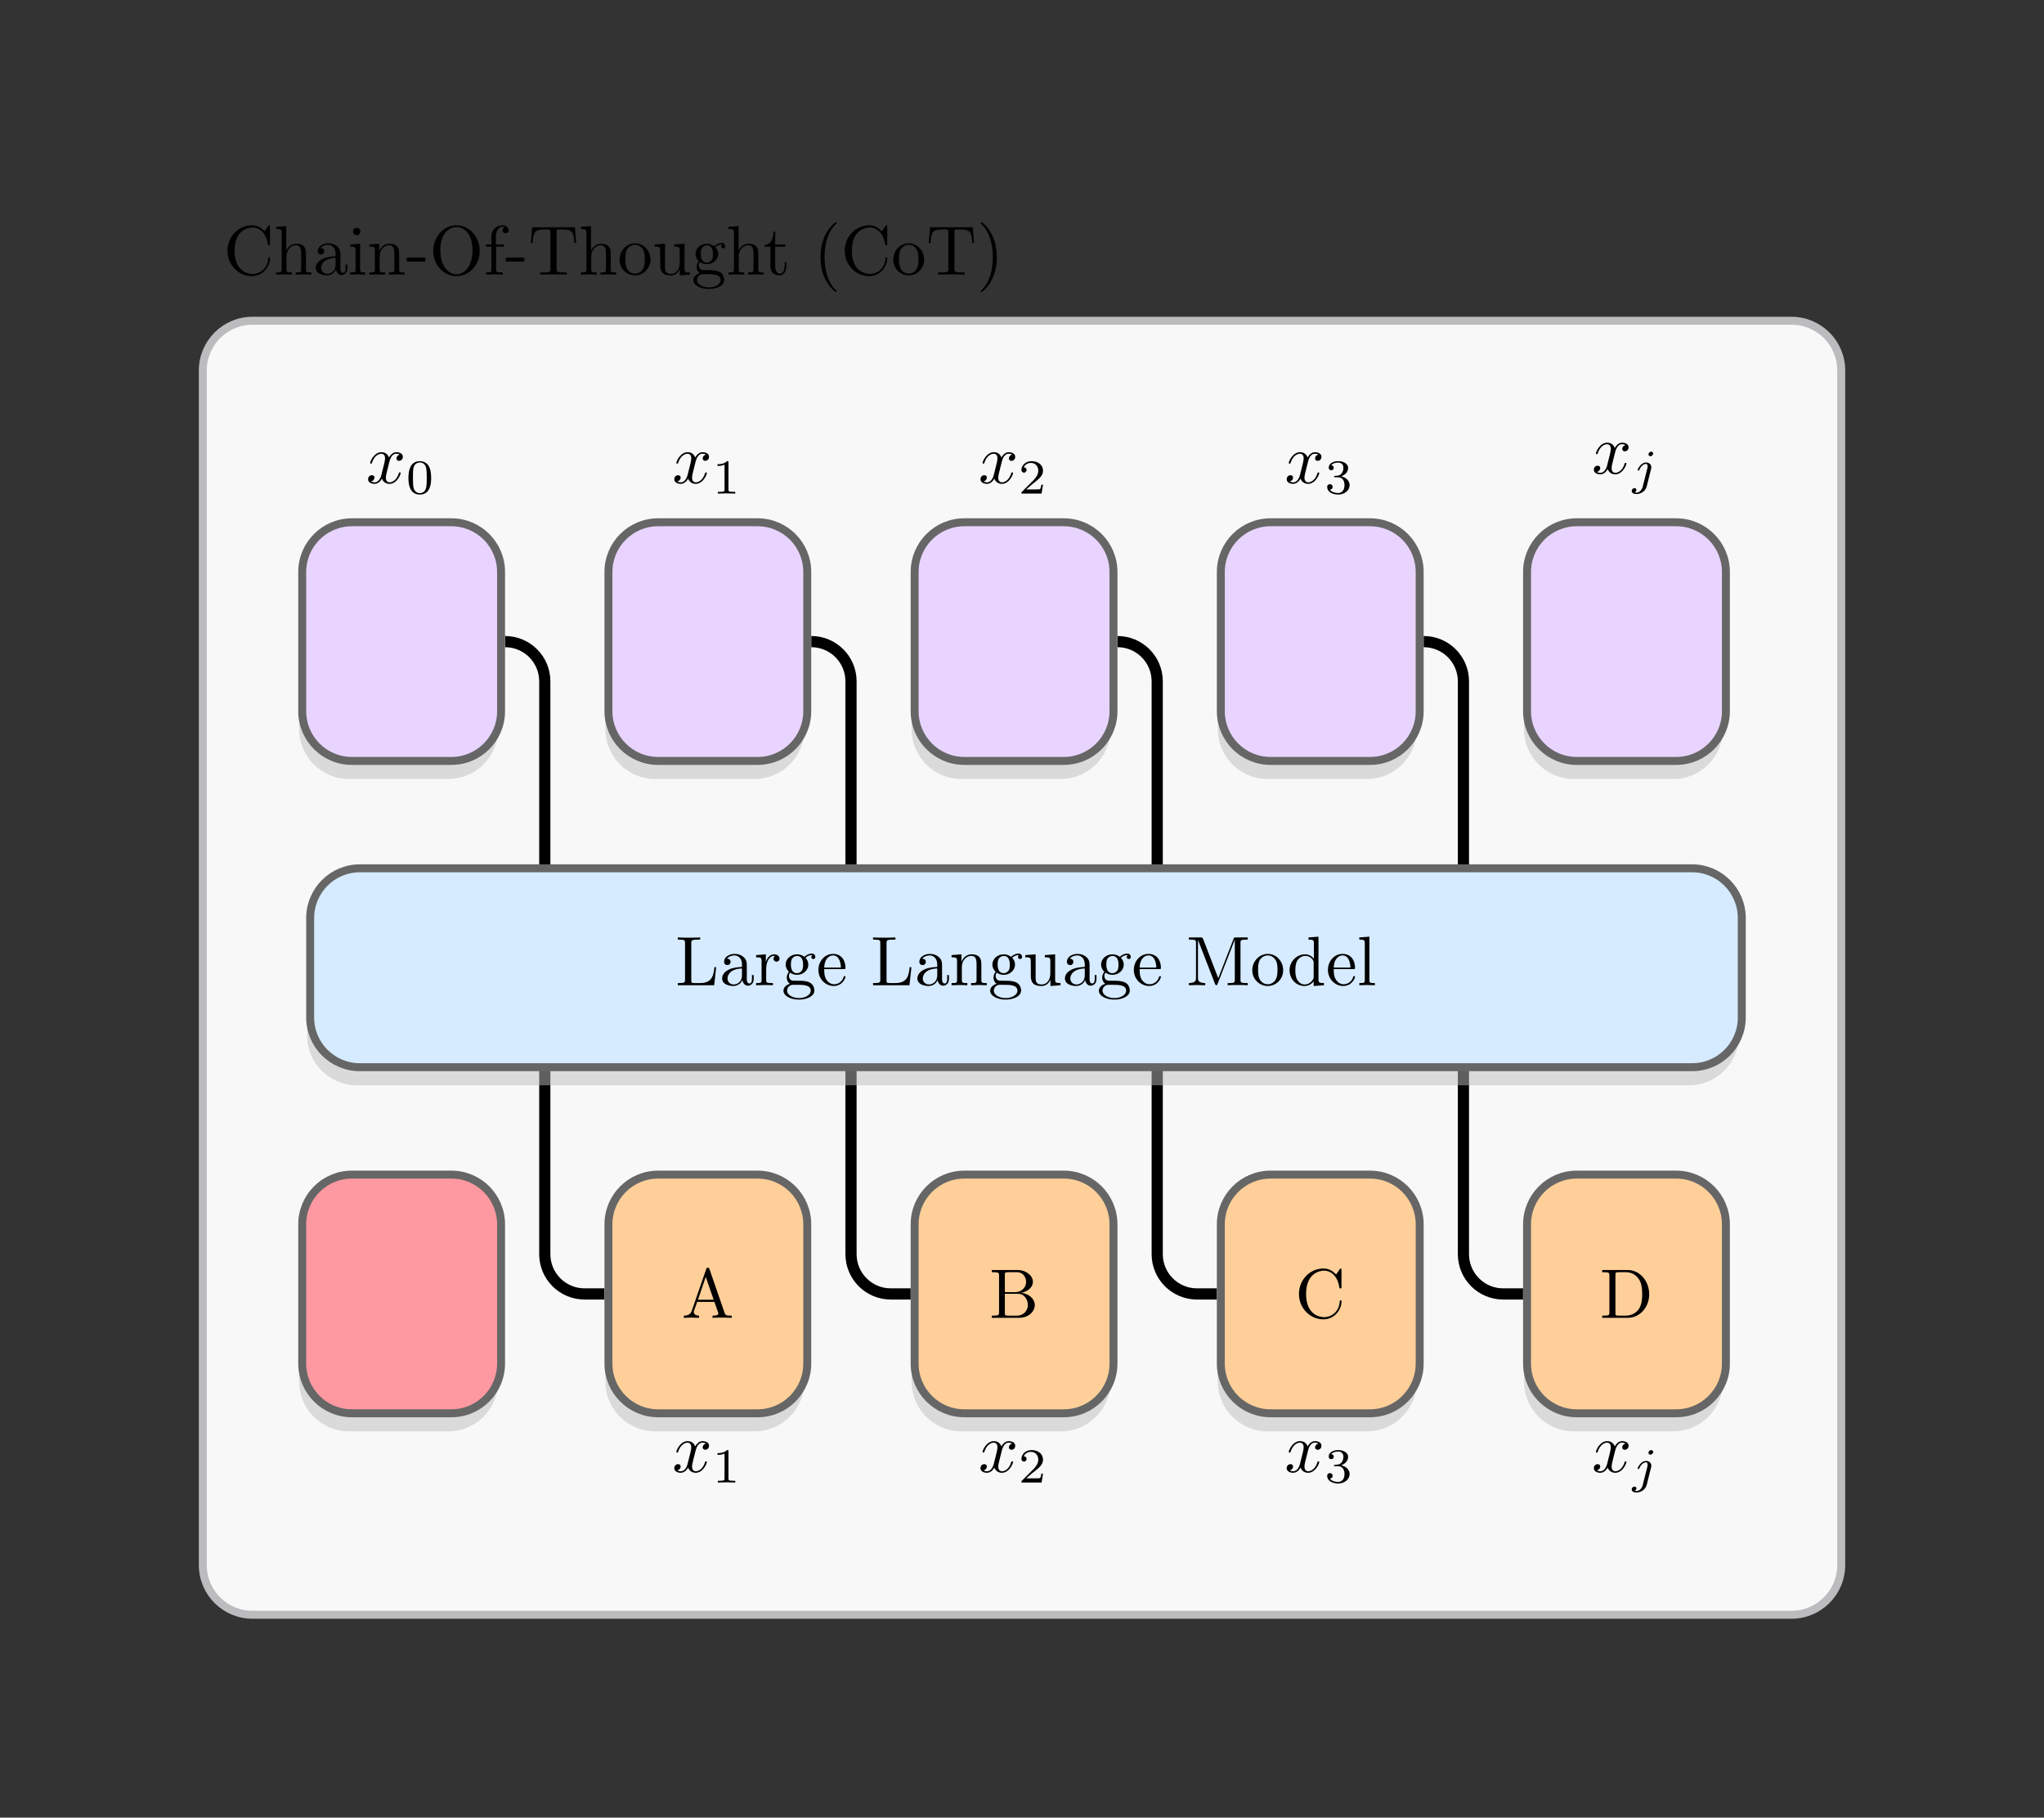 <?xml version="1.0" encoding="UTF-8"?>
<svg xmlns="http://www.w3.org/2000/svg" xmlns:xlink="http://www.w3.org/1999/xlink" width="291.401" height="259.062" viewBox="0 0 291.401 259.062">
<rect x="0" y="0" width="291.401" height="259.062" fill="#333333" stroke="none"/>
<defs>
<g>
<g id="glyph-0-0">
<path d="M 0.562 -3.406 C 0.562 -1.344 2.172 0.219 4.031 0.219 C 5.656 0.219 6.625 -1.172 6.625 -2.328 C 6.625 -2.422 6.625 -2.5 6.5 -2.5 C 6.391 -2.5 6.391 -2.438 6.375 -2.328 C 6.297 -0.906 5.234 -0.094 4.141 -0.094 C 3.531 -0.094 1.578 -0.422 1.578 -3.406 C 1.578 -6.375 3.531 -6.719 4.141 -6.719 C 5.219 -6.719 6.109 -5.812 6.312 -4.359 C 6.328 -4.219 6.328 -4.188 6.469 -4.188 C 6.625 -4.188 6.625 -4.219 6.625 -4.422 L 6.625 -6.781 C 6.625 -6.953 6.625 -7.031 6.516 -7.031 C 6.484 -7.031 6.438 -7.031 6.359 -6.906 L 5.859 -6.172 C 5.5 -6.531 4.984 -7.031 4.031 -7.031 C 2.156 -7.031 0.562 -5.438 0.562 -3.406 Z M 0.562 -3.406 "/>
</g>
<g id="glyph-0-1">
<path d="M 1.094 -0.75 C 1.094 -0.312 0.984 -0.312 0.312 -0.312 L 0.312 0 C 0.672 -0.016 1.172 -0.031 1.453 -0.031 C 1.703 -0.031 2.219 -0.016 2.562 0 L 2.562 -0.312 C 1.891 -0.312 1.781 -0.312 1.781 -0.75 L 1.781 -2.594 C 1.781 -3.625 2.5 -4.188 3.125 -4.188 C 3.766 -4.188 3.875 -3.656 3.875 -3.078 L 3.875 -0.75 C 3.875 -0.312 3.766 -0.312 3.094 -0.312 L 3.094 0 C 3.438 -0.016 3.953 -0.031 4.219 -0.031 C 4.469 -0.031 5 -0.016 5.328 0 L 5.328 -0.312 C 4.812 -0.312 4.562 -0.312 4.562 -0.609 L 4.562 -2.516 C 4.562 -3.375 4.562 -3.672 4.25 -4.031 C 4.109 -4.203 3.781 -4.406 3.203 -4.406 C 2.359 -4.406 1.922 -3.812 1.75 -3.422 L 1.75 -6.922 L 0.312 -6.812 L 0.312 -6.5 C 1.016 -6.5 1.094 -6.438 1.094 -5.938 Z M 1.094 -0.75 "/>
</g>
<g id="glyph-0-2">
<path d="M 3.312 -0.75 C 3.359 -0.359 3.625 0.062 4.094 0.062 C 4.312 0.062 4.922 -0.078 4.922 -0.891 L 4.922 -1.453 L 4.672 -1.453 L 4.672 -0.891 C 4.672 -0.312 4.422 -0.25 4.312 -0.25 C 3.984 -0.25 3.938 -0.703 3.938 -0.75 L 3.938 -2.734 C 3.938 -3.156 3.938 -3.547 3.578 -3.922 C 3.188 -4.312 2.688 -4.469 2.219 -4.469 C 1.391 -4.469 0.703 -4 0.703 -3.344 C 0.703 -3.047 0.906 -2.875 1.172 -2.875 C 1.453 -2.875 1.625 -3.078 1.625 -3.328 C 1.625 -3.453 1.578 -3.781 1.109 -3.781 C 1.391 -4.141 1.875 -4.25 2.188 -4.25 C 2.688 -4.25 3.25 -3.859 3.25 -2.969 L 3.25 -2.609 C 2.734 -2.578 2.047 -2.547 1.422 -2.25 C 0.672 -1.906 0.422 -1.391 0.422 -0.953 C 0.422 -0.141 1.391 0.109 2.016 0.109 C 2.672 0.109 3.125 -0.297 3.312 -0.75 Z M 3.25 -2.391 L 3.25 -1.391 C 3.25 -0.453 2.531 -0.109 2.078 -0.109 C 1.594 -0.109 1.188 -0.453 1.188 -0.953 C 1.188 -1.5 1.609 -2.328 3.25 -2.391 Z M 3.25 -2.391 "/>
</g>
<g id="glyph-0-3">
<path d="M 1.766 -4.406 L 0.375 -4.297 L 0.375 -3.984 C 1.016 -3.984 1.109 -3.922 1.109 -3.438 L 1.109 -0.75 C 1.109 -0.312 1 -0.312 0.328 -0.312 L 0.328 0 C 0.641 -0.016 1.188 -0.031 1.422 -0.031 C 1.781 -0.031 2.125 -0.016 2.469 0 L 2.469 -0.312 C 1.797 -0.312 1.766 -0.359 1.766 -0.75 Z M 1.797 -6.141 C 1.797 -6.453 1.562 -6.672 1.281 -6.672 C 0.969 -6.672 0.75 -6.406 0.75 -6.141 C 0.75 -5.875 0.969 -5.609 1.281 -5.609 C 1.562 -5.609 1.797 -5.828 1.797 -6.141 Z M 1.797 -6.141 "/>
</g>
<g id="glyph-0-4">
<path d="M 1.094 -3.422 L 1.094 -0.75 C 1.094 -0.312 0.984 -0.312 0.312 -0.312 L 0.312 0 C 0.672 -0.016 1.172 -0.031 1.453 -0.031 C 1.703 -0.031 2.219 -0.016 2.562 0 L 2.562 -0.312 C 1.891 -0.312 1.781 -0.312 1.781 -0.75 L 1.781 -2.594 C 1.781 -3.625 2.5 -4.188 3.125 -4.188 C 3.766 -4.188 3.875 -3.656 3.875 -3.078 L 3.875 -0.75 C 3.875 -0.312 3.766 -0.312 3.094 -0.312 L 3.094 0 C 3.438 -0.016 3.953 -0.031 4.219 -0.031 C 4.469 -0.031 5 -0.016 5.328 0 L 5.328 -0.312 C 4.812 -0.312 4.562 -0.312 4.562 -0.609 L 4.562 -2.516 C 4.562 -3.375 4.562 -3.672 4.25 -4.031 C 4.109 -4.203 3.781 -4.406 3.203 -4.406 C 2.469 -4.406 2 -3.984 1.719 -3.359 L 1.719 -4.406 L 0.312 -4.297 L 0.312 -3.984 C 1.016 -3.984 1.094 -3.922 1.094 -3.422 Z M 1.094 -3.422 "/>
</g>
<g id="glyph-0-5">
<path d="M 2.75 -1.859 L 2.75 -2.438 L 0.109 -2.438 L 0.109 -1.859 Z M 2.75 -1.859 "/>
</g>
<g id="glyph-0-6">
<path d="M 7.188 -3.375 C 7.188 -5.406 5.688 -7.031 3.875 -7.031 C 2.078 -7.031 0.562 -5.438 0.562 -3.375 C 0.562 -1.328 2.094 0.219 3.875 0.219 C 5.688 0.219 7.188 -1.359 7.188 -3.375 Z M 3.875 -0.047 C 2.922 -0.047 1.578 -0.922 1.578 -3.516 C 1.578 -6.094 3.047 -6.781 3.875 -6.781 C 4.734 -6.781 6.156 -6.078 6.156 -3.516 C 6.156 -0.875 4.797 -0.047 3.875 -0.047 Z M 3.875 -0.047 "/>
</g>
<g id="glyph-0-7">
<path d="M 1.75 -4.297 L 1.75 -5.453 C 1.75 -6.328 2.219 -6.812 2.656 -6.812 C 2.688 -6.812 2.844 -6.812 2.984 -6.734 C 2.875 -6.703 2.688 -6.562 2.688 -6.312 C 2.688 -6.094 2.844 -5.891 3.125 -5.891 C 3.406 -5.891 3.562 -6.094 3.562 -6.328 C 3.562 -6.703 3.188 -7.031 2.656 -7.031 C 1.969 -7.031 1.109 -6.5 1.109 -5.438 L 1.109 -4.297 L 0.328 -4.297 L 0.328 -3.984 L 1.109 -3.984 L 1.109 -0.75 C 1.109 -0.312 1 -0.312 0.344 -0.312 L 0.344 0 C 0.734 -0.016 1.203 -0.031 1.469 -0.031 C 1.875 -0.031 2.344 -0.031 2.734 0 L 2.734 -0.312 L 2.531 -0.312 C 1.797 -0.312 1.781 -0.422 1.781 -0.781 L 1.781 -3.984 L 2.906 -3.984 L 2.906 -4.297 Z M 1.75 -4.297 "/>
</g>
<g id="glyph-0-8">
<path d="M 6.641 -6.75 L 0.547 -6.75 L 0.359 -4.5 L 0.609 -4.5 C 0.75 -6.109 0.891 -6.438 2.406 -6.438 C 2.578 -6.438 2.844 -6.438 2.938 -6.422 C 3.156 -6.375 3.156 -6.266 3.156 -6.047 L 3.156 -0.781 C 3.156 -0.453 3.156 -0.312 2.109 -0.312 L 1.703 -0.312 L 1.703 0 C 2.109 -0.031 3.125 -0.031 3.594 -0.031 C 4.047 -0.031 5.078 -0.031 5.484 0 L 5.484 -0.312 L 5.078 -0.312 C 4.031 -0.312 4.031 -0.453 4.031 -0.781 L 4.031 -6.047 C 4.031 -6.234 4.031 -6.375 4.219 -6.422 C 4.328 -6.438 4.594 -6.438 4.781 -6.438 C 6.297 -6.438 6.438 -6.109 6.578 -4.5 L 6.828 -4.5 Z M 6.641 -6.75 "/>
</g>
<g id="glyph-0-9">
<path d="M 4.688 -2.141 C 4.688 -3.406 3.703 -4.469 2.5 -4.469 C 1.25 -4.469 0.281 -3.375 0.281 -2.141 C 0.281 -0.844 1.312 0.109 2.484 0.109 C 3.688 0.109 4.688 -0.875 4.688 -2.141 Z M 2.5 -0.141 C 2.062 -0.141 1.625 -0.344 1.359 -0.812 C 1.109 -1.25 1.109 -1.859 1.109 -2.219 C 1.109 -2.609 1.109 -3.141 1.344 -3.578 C 1.609 -4.031 2.078 -4.25 2.484 -4.25 C 2.922 -4.25 3.344 -4.031 3.609 -3.594 C 3.875 -3.172 3.875 -2.594 3.875 -2.219 C 3.875 -1.859 3.875 -1.312 3.656 -0.875 C 3.422 -0.422 2.984 -0.141 2.5 -0.141 Z M 2.5 -0.141 "/>
</g>
<g id="glyph-0-10">
<path d="M 3.891 -0.781 L 3.891 0.109 L 5.328 0 L 5.328 -0.312 C 4.641 -0.312 4.562 -0.375 4.562 -0.875 L 4.562 -4.406 L 3.094 -4.297 L 3.094 -3.984 C 3.781 -3.984 3.875 -3.922 3.875 -3.422 L 3.875 -1.656 C 3.875 -0.781 3.391 -0.109 2.656 -0.109 C 1.828 -0.109 1.781 -0.578 1.781 -1.094 L 1.781 -4.406 L 0.312 -4.297 L 0.312 -3.984 C 1.094 -3.984 1.094 -3.953 1.094 -3.078 L 1.094 -1.578 C 1.094 -0.797 1.094 0.109 2.609 0.109 C 3.172 0.109 3.609 -0.172 3.891 -0.781 Z M 3.891 -0.781 "/>
</g>
<g id="glyph-0-11">
<path d="M 2.219 -1.719 C 1.344 -1.719 1.344 -2.719 1.344 -2.938 C 1.344 -3.203 1.359 -3.531 1.5 -3.781 C 1.578 -3.891 1.812 -4.172 2.219 -4.172 C 3.078 -4.172 3.078 -3.188 3.078 -2.953 C 3.078 -2.688 3.078 -2.359 2.922 -2.109 C 2.844 -2 2.609 -1.719 2.219 -1.719 Z M 1.062 -1.328 C 1.062 -1.359 1.062 -1.594 1.219 -1.797 C 1.609 -1.516 2.031 -1.484 2.219 -1.484 C 3.141 -1.484 3.828 -2.172 3.828 -2.938 C 3.828 -3.312 3.672 -3.672 3.422 -3.906 C 3.781 -4.25 4.141 -4.297 4.312 -4.297 C 4.344 -4.297 4.391 -4.297 4.422 -4.281 C 4.312 -4.25 4.25 -4.141 4.25 -4.016 C 4.25 -3.844 4.391 -3.734 4.547 -3.734 C 4.641 -3.734 4.828 -3.797 4.828 -4.031 C 4.828 -4.203 4.719 -4.516 4.328 -4.516 C 4.125 -4.516 3.688 -4.453 3.266 -4.047 C 2.844 -4.375 2.438 -4.406 2.219 -4.406 C 1.281 -4.406 0.594 -3.719 0.594 -2.953 C 0.594 -2.516 0.812 -2.141 1.062 -1.922 C 0.938 -1.781 0.75 -1.453 0.75 -1.094 C 0.75 -0.781 0.891 -0.406 1.203 -0.203 C 0.594 -0.047 0.281 0.391 0.281 0.781 C 0.281 1.5 1.266 2.047 2.484 2.047 C 3.656 2.047 4.688 1.547 4.688 0.766 C 4.688 0.422 4.562 -0.094 4.047 -0.375 C 3.516 -0.641 2.938 -0.641 2.328 -0.641 C 2.078 -0.641 1.656 -0.641 1.578 -0.656 C 1.266 -0.703 1.062 -1 1.062 -1.328 Z M 2.5 1.828 C 1.484 1.828 0.797 1.312 0.797 0.781 C 0.797 0.328 1.172 -0.047 1.609 -0.062 L 2.203 -0.062 C 3.062 -0.062 4.172 -0.062 4.172 0.781 C 4.172 1.328 3.469 1.828 2.5 1.828 Z M 2.5 1.828 "/>
</g>
<g id="glyph-0-12">
<path d="M 1.719 -3.984 L 3.156 -3.984 L 3.156 -4.297 L 1.719 -4.297 L 1.719 -6.125 L 1.469 -6.125 C 1.469 -5.312 1.172 -4.25 0.188 -4.203 L 0.188 -3.984 L 1.031 -3.984 L 1.031 -1.234 C 1.031 -0.016 1.969 0.109 2.328 0.109 C 3.031 0.109 3.312 -0.594 3.312 -1.234 L 3.312 -1.797 L 3.062 -1.797 L 3.062 -1.25 C 3.062 -0.516 2.766 -0.141 2.391 -0.141 C 1.719 -0.141 1.719 -1.047 1.719 -1.219 Z M 1.719 -3.984 "/>
</g>
<g id="glyph-0-13">
<path d="M 3.297 2.391 C 3.297 2.359 3.297 2.344 3.125 2.172 C 1.891 0.922 1.562 -0.969 1.562 -2.5 C 1.562 -4.234 1.938 -5.969 3.172 -7.203 C 3.297 -7.328 3.297 -7.344 3.297 -7.375 C 3.297 -7.453 3.266 -7.484 3.203 -7.484 C 3.094 -7.484 2.203 -6.797 1.609 -5.531 C 1.109 -4.438 0.984 -3.328 0.984 -2.5 C 0.984 -1.719 1.094 -0.516 1.641 0.625 C 2.25 1.844 3.094 2.5 3.203 2.5 C 3.266 2.5 3.297 2.469 3.297 2.391 Z M 3.297 2.391 "/>
</g>
<g id="glyph-0-14">
<path d="M 2.875 -2.5 C 2.875 -3.266 2.766 -4.469 2.219 -5.609 C 1.625 -6.828 0.766 -7.484 0.672 -7.484 C 0.609 -7.484 0.562 -7.438 0.562 -7.375 C 0.562 -7.344 0.562 -7.328 0.75 -7.141 C 1.734 -6.156 2.297 -4.578 2.297 -2.5 C 2.297 -0.781 1.938 0.969 0.703 2.219 C 0.562 2.344 0.562 2.359 0.562 2.391 C 0.562 2.453 0.609 2.5 0.672 2.5 C 0.766 2.5 1.672 1.812 2.25 0.547 C 2.766 -0.547 2.875 -1.656 2.875 -2.5 Z M 2.875 -2.5 "/>
</g>
<g id="glyph-0-15">
<path d="M 5.797 -2.578 L 5.547 -2.578 C 5.438 -1.562 5.297 -0.312 3.547 -0.312 L 2.734 -0.312 C 2.266 -0.312 2.25 -0.375 2.25 -0.703 L 2.25 -6.016 C 2.25 -6.359 2.25 -6.5 3.188 -6.5 L 3.516 -6.5 L 3.516 -6.812 C 3.156 -6.781 2.25 -6.781 1.844 -6.781 C 1.453 -6.781 0.672 -6.781 0.328 -6.812 L 0.328 -6.5 L 0.562 -6.5 C 1.328 -6.5 1.359 -6.391 1.359 -6.031 L 1.359 -0.781 C 1.359 -0.422 1.328 -0.312 0.562 -0.312 L 0.328 -0.312 L 0.328 0 L 5.516 0 Z M 5.797 -2.578 "/>
</g>
<g id="glyph-0-16">
<path d="M 1.672 -3.312 L 1.672 -4.406 L 0.281 -4.297 L 0.281 -3.984 C 0.984 -3.984 1.062 -3.922 1.062 -3.422 L 1.062 -0.75 C 1.062 -0.312 0.953 -0.312 0.281 -0.312 L 0.281 0 C 0.672 -0.016 1.141 -0.031 1.422 -0.031 C 1.812 -0.031 2.281 -0.031 2.688 0 L 2.688 -0.312 L 2.469 -0.312 C 1.734 -0.312 1.719 -0.422 1.719 -0.781 L 1.719 -2.312 C 1.719 -3.297 2.141 -4.188 2.891 -4.188 C 2.953 -4.188 2.984 -4.188 3 -4.172 C 2.969 -4.172 2.766 -4.047 2.766 -3.781 C 2.766 -3.516 2.984 -3.359 3.203 -3.359 C 3.375 -3.359 3.625 -3.484 3.625 -3.797 C 3.625 -4.109 3.312 -4.406 2.891 -4.406 C 2.156 -4.406 1.797 -3.734 1.672 -3.312 Z M 1.672 -3.312 "/>
</g>
<g id="glyph-0-17">
<path d="M 1.109 -2.516 C 1.172 -4 2.016 -4.25 2.359 -4.25 C 3.375 -4.25 3.484 -2.906 3.484 -2.516 Z M 1.109 -2.297 L 3.891 -2.297 C 4.109 -2.297 4.141 -2.297 4.141 -2.516 C 4.141 -3.5 3.594 -4.469 2.359 -4.469 C 1.203 -4.469 0.281 -3.438 0.281 -2.188 C 0.281 -0.859 1.328 0.109 2.469 0.109 C 3.688 0.109 4.141 -1 4.141 -1.188 C 4.141 -1.281 4.062 -1.312 4 -1.312 C 3.922 -1.312 3.891 -1.25 3.875 -1.172 C 3.531 -0.141 2.625 -0.141 2.531 -0.141 C 2.031 -0.141 1.641 -0.438 1.406 -0.812 C 1.109 -1.281 1.109 -1.938 1.109 -2.297 Z M 1.109 -2.297 "/>
</g>
<g id="glyph-0-18">
<path d="M 2.406 -6.594 C 2.312 -6.812 2.281 -6.812 2.047 -6.812 L 0.375 -6.812 L 0.375 -6.5 L 0.609 -6.5 C 1.375 -6.5 1.391 -6.391 1.391 -6.031 L 1.391 -1.047 C 1.391 -0.781 1.391 -0.312 0.375 -0.312 L 0.375 0 C 0.719 -0.016 1.203 -0.031 1.531 -0.031 C 1.859 -0.031 2.359 -0.016 2.703 0 L 2.703 -0.312 C 1.672 -0.312 1.672 -0.781 1.672 -1.047 L 1.672 -6.422 L 1.688 -6.422 L 4.094 -0.219 C 4.141 -0.094 4.188 0 4.281 0 C 4.391 0 4.422 -0.078 4.469 -0.188 L 6.922 -6.5 L 6.922 -0.781 C 6.922 -0.422 6.906 -0.312 6.141 -0.312 L 5.906 -0.312 L 5.906 0 C 6.266 -0.031 6.953 -0.031 7.344 -0.031 C 7.719 -0.031 8.391 -0.031 8.766 0 L 8.766 -0.312 L 8.516 -0.312 C 7.75 -0.312 7.734 -0.422 7.734 -0.781 L 7.734 -6.031 C 7.734 -6.391 7.75 -6.5 8.516 -6.5 L 8.766 -6.5 L 8.766 -6.812 L 7.078 -6.812 C 6.812 -6.812 6.812 -6.797 6.75 -6.625 L 4.562 -1 Z M 2.406 -6.594 "/>
</g>
<g id="glyph-0-19">
<path d="M 3.781 -0.547 L 3.781 0.109 L 5.25 0 L 5.25 -0.312 C 4.562 -0.312 4.469 -0.375 4.469 -0.875 L 4.469 -6.922 L 3.047 -6.812 L 3.047 -6.5 C 3.734 -6.5 3.812 -6.438 3.812 -5.938 L 3.812 -3.781 C 3.531 -4.141 3.094 -4.406 2.562 -4.406 C 1.391 -4.406 0.344 -3.422 0.344 -2.141 C 0.344 -0.875 1.312 0.109 2.453 0.109 C 3.094 0.109 3.531 -0.234 3.781 -0.547 Z M 3.781 -3.219 L 3.781 -1.172 C 3.781 -1 3.781 -0.984 3.672 -0.812 C 3.375 -0.328 2.938 -0.109 2.5 -0.109 C 2.047 -0.109 1.688 -0.375 1.453 -0.75 C 1.203 -1.156 1.172 -1.719 1.172 -2.141 C 1.172 -2.5 1.188 -3.094 1.469 -3.547 C 1.688 -3.859 2.062 -4.188 2.609 -4.188 C 2.953 -4.188 3.375 -4.031 3.672 -3.594 C 3.781 -3.422 3.781 -3.406 3.781 -3.219 Z M 3.781 -3.219 "/>
</g>
<g id="glyph-0-20">
<path d="M 1.766 -6.922 L 0.328 -6.812 L 0.328 -6.5 C 1.031 -6.5 1.109 -6.438 1.109 -5.938 L 1.109 -0.75 C 1.109 -0.312 1 -0.312 0.328 -0.312 L 0.328 0 C 0.656 -0.016 1.188 -0.031 1.438 -0.031 C 1.688 -0.031 2.172 -0.016 2.547 0 L 2.547 -0.312 C 1.875 -0.312 1.766 -0.312 1.766 -0.75 Z M 1.766 -6.922 "/>
</g>
<g id="glyph-0-21">
<path d="M 3.969 -6.938 C 3.922 -7.062 3.891 -7.141 3.734 -7.141 C 3.578 -7.141 3.547 -7.078 3.5 -6.938 L 1.438 -0.984 C 1.25 -0.469 0.859 -0.312 0.312 -0.312 L 0.312 0 C 0.547 -0.016 0.984 -0.031 1.328 -0.031 C 1.641 -0.031 2.156 -0.016 2.484 0 L 2.484 -0.312 C 1.984 -0.312 1.734 -0.562 1.734 -0.812 C 1.734 -0.844 1.75 -0.953 1.75 -0.969 L 2.219 -2.266 L 4.672 -2.266 L 5.203 -0.75 C 5.219 -0.703 5.234 -0.641 5.234 -0.609 C 5.234 -0.312 4.672 -0.312 4.406 -0.312 L 4.406 0 C 4.766 -0.031 5.469 -0.031 5.844 -0.031 C 6.266 -0.031 6.734 -0.016 7.141 0 L 7.141 -0.312 L 6.969 -0.312 C 6.375 -0.312 6.234 -0.375 6.125 -0.703 Z M 3.438 -5.828 L 4.562 -2.578 L 2.328 -2.578 Z M 3.438 -5.828 "/>
</g>
<g id="glyph-0-22">
<path d="M 2.219 -3.656 L 2.219 -6.094 C 2.219 -6.438 2.234 -6.5 2.703 -6.5 L 3.938 -6.5 C 4.906 -6.5 5.25 -5.656 5.25 -5.125 C 5.25 -4.484 4.766 -3.656 3.656 -3.656 Z M 4.562 -3.562 C 5.531 -3.75 6.219 -4.391 6.219 -5.125 C 6.219 -5.984 5.297 -6.812 4 -6.812 L 0.359 -6.812 L 0.359 -6.5 L 0.594 -6.5 C 1.359 -6.5 1.391 -6.391 1.391 -6.031 L 1.391 -0.781 C 1.391 -0.422 1.359 -0.312 0.594 -0.312 L 0.359 -0.312 L 0.359 0 L 4.266 0 C 5.594 0 6.484 -0.891 6.484 -1.828 C 6.484 -2.688 5.672 -3.438 4.562 -3.562 Z M 3.953 -0.312 L 2.703 -0.312 C 2.234 -0.312 2.219 -0.375 2.219 -0.703 L 2.219 -3.422 L 4.094 -3.422 C 5.078 -3.422 5.5 -2.5 5.5 -1.828 C 5.5 -1.125 4.969 -0.312 3.953 -0.312 Z M 3.953 -0.312 "/>
</g>
<g id="glyph-0-23">
<path d="M 0.344 -6.812 L 0.344 -6.5 L 0.594 -6.5 C 1.359 -6.5 1.375 -6.391 1.375 -6.031 L 1.375 -0.781 C 1.375 -0.422 1.359 -0.312 0.594 -0.312 L 0.344 -0.312 L 0.344 0 L 4 0 C 5.672 0 7.047 -1.469 7.047 -3.344 C 7.047 -5.25 5.703 -6.812 4 -6.812 Z M 2.719 -0.312 C 2.25 -0.312 2.234 -0.375 2.234 -0.703 L 2.234 -6.094 C 2.234 -6.438 2.25 -6.5 2.719 -6.5 L 3.719 -6.5 C 4.344 -6.5 5.031 -6.281 5.531 -5.578 C 5.969 -4.984 6.047 -4.125 6.047 -3.344 C 6.047 -2.25 5.859 -1.641 5.5 -1.156 C 5.297 -0.891 4.734 -0.312 3.734 -0.312 Z M 2.719 -0.312 "/>
</g>
<g id="glyph-1-0">
<path d="M 3.328 -3.016 C 3.391 -3.266 3.625 -4.188 4.312 -4.188 C 4.359 -4.188 4.609 -4.188 4.812 -4.062 C 4.531 -4 4.344 -3.766 4.344 -3.516 C 4.344 -3.359 4.453 -3.172 4.719 -3.172 C 4.938 -3.172 5.25 -3.344 5.25 -3.75 C 5.25 -4.266 4.672 -4.406 4.328 -4.406 C 3.75 -4.406 3.406 -3.875 3.281 -3.656 C 3.031 -4.312 2.5 -4.406 2.203 -4.406 C 1.172 -4.406 0.594 -3.125 0.594 -2.875 C 0.594 -2.766 0.703 -2.766 0.719 -2.766 C 0.797 -2.766 0.828 -2.797 0.844 -2.875 C 1.188 -3.938 1.844 -4.188 2.188 -4.188 C 2.375 -4.188 2.719 -4.094 2.719 -3.516 C 2.719 -3.203 2.547 -2.547 2.188 -1.141 C 2.031 -0.531 1.672 -0.109 1.234 -0.109 C 1.172 -0.109 0.953 -0.109 0.734 -0.234 C 0.984 -0.297 1.203 -0.5 1.203 -0.781 C 1.203 -1.047 0.984 -1.125 0.844 -1.125 C 0.531 -1.125 0.297 -0.875 0.297 -0.547 C 0.297 -0.094 0.781 0.109 1.219 0.109 C 1.891 0.109 2.25 -0.594 2.266 -0.641 C 2.391 -0.281 2.75 0.109 3.344 0.109 C 4.375 0.109 4.938 -1.172 4.938 -1.422 C 4.938 -1.531 4.859 -1.531 4.828 -1.531 C 4.734 -1.531 4.719 -1.484 4.688 -1.422 C 4.359 -0.344 3.688 -0.109 3.375 -0.109 C 2.984 -0.109 2.828 -0.422 2.828 -0.766 C 2.828 -0.984 2.875 -1.203 2.984 -1.641 Z M 3.328 -3.016 "/>
</g>
<g id="glyph-2-0">
<path d="M 3.594 -2.219 C 3.594 -2.984 3.5 -3.547 3.188 -4.031 C 2.969 -4.344 2.531 -4.625 1.984 -4.625 C 0.359 -4.625 0.359 -2.719 0.359 -2.219 C 0.359 -1.719 0.359 0.141 1.984 0.141 C 3.594 0.141 3.594 -1.719 3.594 -2.219 Z M 1.984 -0.062 C 1.656 -0.062 1.234 -0.25 1.094 -0.812 C 1 -1.219 1 -1.797 1 -2.312 C 1 -2.828 1 -3.359 1.094 -3.734 C 1.25 -4.281 1.688 -4.438 1.984 -4.438 C 2.359 -4.438 2.719 -4.203 2.844 -3.797 C 2.953 -3.422 2.969 -2.922 2.969 -2.312 C 2.969 -1.797 2.969 -1.281 2.875 -0.844 C 2.734 -0.203 2.266 -0.062 1.984 -0.062 Z M 1.984 -0.062 "/>
</g>
<g id="glyph-2-1">
<path d="M 2.328 -4.438 C 2.328 -4.625 2.328 -4.625 2.125 -4.625 C 1.672 -4.188 1.047 -4.188 0.766 -4.188 L 0.766 -3.938 C 0.922 -3.938 1.391 -3.938 1.766 -4.125 L 1.766 -0.578 C 1.766 -0.344 1.766 -0.25 1.078 -0.25 L 0.812 -0.25 L 0.812 0 C 0.938 0 1.797 -0.031 2.047 -0.031 C 2.266 -0.031 3.141 0 3.297 0 L 3.297 -0.25 L 3.031 -0.25 C 2.328 -0.25 2.328 -0.344 2.328 -0.578 Z M 2.328 -4.438 "/>
</g>
<g id="glyph-2-2">
<path d="M 3.516 -1.266 L 3.281 -1.266 C 3.266 -1.109 3.188 -0.703 3.094 -0.641 C 3.047 -0.594 2.516 -0.594 2.406 -0.594 L 1.125 -0.594 C 1.859 -1.234 2.109 -1.438 2.516 -1.766 C 3.031 -2.172 3.516 -2.609 3.516 -3.266 C 3.516 -4.109 2.781 -4.625 1.891 -4.625 C 1.031 -4.625 0.438 -4.016 0.438 -3.375 C 0.438 -3.031 0.734 -2.984 0.812 -2.984 C 0.969 -2.984 1.172 -3.109 1.172 -3.359 C 1.172 -3.484 1.125 -3.734 0.766 -3.734 C 0.984 -4.219 1.453 -4.375 1.781 -4.375 C 2.484 -4.375 2.844 -3.828 2.844 -3.266 C 2.844 -2.656 2.406 -2.188 2.188 -1.938 L 0.516 -0.266 C 0.438 -0.203 0.438 -0.188 0.438 0 L 3.312 0 Z M 3.516 -1.266 "/>
</g>
<g id="glyph-2-3">
<path d="M 1.906 -2.328 C 2.453 -2.328 2.844 -1.953 2.844 -1.203 C 2.844 -0.344 2.328 -0.078 1.938 -0.078 C 1.656 -0.078 1.031 -0.156 0.75 -0.578 C 1.078 -0.578 1.156 -0.812 1.156 -0.969 C 1.156 -1.188 0.984 -1.344 0.766 -1.344 C 0.578 -1.344 0.375 -1.219 0.375 -0.938 C 0.375 -0.281 1.094 0.141 1.938 0.141 C 2.906 0.141 3.578 -0.516 3.578 -1.203 C 3.578 -1.75 3.141 -2.297 2.375 -2.453 C 3.094 -2.719 3.359 -3.234 3.359 -3.672 C 3.359 -4.219 2.734 -4.625 1.953 -4.625 C 1.188 -4.625 0.594 -4.25 0.594 -3.688 C 0.594 -3.453 0.75 -3.328 0.953 -3.328 C 1.172 -3.328 1.312 -3.484 1.312 -3.672 C 1.312 -3.875 1.172 -4.031 0.953 -4.047 C 1.203 -4.344 1.672 -4.422 1.938 -4.422 C 2.25 -4.422 2.688 -4.266 2.688 -3.672 C 2.688 -3.375 2.594 -3.047 2.406 -2.844 C 2.188 -2.578 1.984 -2.562 1.641 -2.531 C 1.469 -2.516 1.453 -2.516 1.422 -2.516 C 1.406 -2.516 1.344 -2.5 1.344 -2.422 C 1.344 -2.328 1.406 -2.328 1.531 -2.328 Z M 1.906 -2.328 "/>
</g>
<g id="glyph-3-0">
<path d="M 3.062 -4.359 C 3.062 -4.469 2.969 -4.625 2.781 -4.625 C 2.578 -4.625 2.391 -4.422 2.391 -4.234 C 2.391 -4.125 2.469 -3.969 2.672 -3.969 C 2.859 -3.969 3.062 -4.156 3.062 -4.359 Z M 1.578 0.344 C 1.469 0.828 1.094 1.219 0.688 1.219 C 0.594 1.219 0.516 1.219 0.438 1.188 C 0.609 1.094 0.672 0.938 0.672 0.828 C 0.672 0.656 0.531 0.578 0.391 0.578 C 0.188 0.578 0 0.766 0 0.984 C 0 1.25 0.266 1.422 0.688 1.422 C 1.109 1.422 1.922 1.172 2.141 0.328 L 2.766 -2.172 C 2.781 -2.25 2.797 -2.312 2.797 -2.422 C 2.797 -2.797 2.469 -3.078 2.062 -3.078 C 1.281 -3.078 0.844 -2.109 0.844 -2 C 0.844 -1.922 0.938 -1.922 0.953 -1.922 C 1.031 -1.922 1.047 -1.938 1.094 -2.047 C 1.266 -2.453 1.625 -2.875 2.031 -2.875 C 2.203 -2.875 2.266 -2.766 2.266 -2.531 C 2.266 -2.453 2.266 -2.359 2.25 -2.328 Z M 1.578 0.344 "/>
</g>
</g>
</defs>
<path fill-rule="nonzero" fill="rgb(97.255%, 97.255%, 97.646%)" fill-opacity="1" stroke-width="1.134" stroke-linecap="butt" stroke-linejoin="miter" stroke="rgb(73.723%, 73.723%, 74.901%)" stroke-opacity="1" stroke-miterlimit="10" d="M 198.142 45.729 L -21.26 45.729 C -25.174 45.729 -28.346 42.557 -28.346 38.643 L -28.346 -131.619 C -28.346 -135.533 -25.174 -138.704 -21.26 -138.704 L 198.142 -138.704 C 202.056 -138.704 205.232 -135.533 205.232 -131.619 L 205.232 38.643 C 205.232 42.557 202.056 45.729 198.142 45.729 Z M 198.142 45.729 " transform="matrix(1, 0, 0, -1, 57.26, 91.444)"/>
<g fill="rgb(0%, 0%, 0%)" fill-opacity="1">
<use xlink:href="#glyph-0-0" x="31.866" y="39.139"/>
<use xlink:href="#glyph-0-1" x="39.061" y="39.139"/>
<use xlink:href="#glyph-0-2" x="44.596" y="39.139"/>
<use xlink:href="#glyph-0-3" x="49.578" y="39.139"/>
<use xlink:href="#glyph-0-4" x="52.345" y="39.139"/>
<use xlink:href="#glyph-0-5" x="57.88" y="39.139"/>
<use xlink:href="#glyph-0-6" x="61.201" y="39.139"/>
<use xlink:href="#glyph-0-7" x="68.95" y="39.139"/>
<use xlink:href="#glyph-0-5" x="71.994" y="39.139"/>
<use xlink:href="#glyph-0-8" x="75.315" y="39.139"/>
<use xlink:href="#glyph-0-1" x="82.51" y="39.139"/>
<use xlink:href="#glyph-0-9" x="88.045" y="39.139"/>
<use xlink:href="#glyph-0-10" x="93.026" y="39.139"/>
<use xlink:href="#glyph-0-11" x="98.562" y="39.139"/>
<use xlink:href="#glyph-0-1" x="103.543" y="39.139"/>
</g>
<g fill="rgb(0%, 0%, 0%)" fill-opacity="1">
<use xlink:href="#glyph-0-12" x="108.799" y="39.139"/>
</g>
<g fill="rgb(0%, 0%, 0%)" fill-opacity="1">
<use xlink:href="#glyph-0-13" x="115.991" y="39.139"/>
<use xlink:href="#glyph-0-0" x="119.866" y="39.139"/>
<use xlink:href="#glyph-0-9" x="127.061" y="39.139"/>
<use xlink:href="#glyph-0-8" x="132.042" y="39.139"/>
<use xlink:href="#glyph-0-14" x="139.237" y="39.139"/>
</g>
<path fill="none" stroke-width="1.594" stroke-linecap="butt" stroke-linejoin="miter" stroke="rgb(0%, 0%, 0%)" stroke-opacity="1" stroke-miterlimit="10" d="M 14.74 -0.001 C 17.873 -0.001 20.408 -2.536 20.408 -5.669 L 20.408 -87.31 C 20.408 -90.439 22.947 -92.978 26.08 -92.978 L 28.912 -92.978 " transform="matrix(1, 0, 0, -1, 57.26, 91.444)"/>
<path fill="none" stroke-width="1.594" stroke-linecap="butt" stroke-linejoin="miter" stroke="rgb(0%, 0%, 0%)" stroke-opacity="1" stroke-miterlimit="10" d="M 58.396 -0.001 C 61.525 -0.001 64.064 -2.536 64.064 -5.669 L 64.064 -87.31 C 64.064 -90.439 66.603 -92.978 69.732 -92.978 L 72.568 -92.978 " transform="matrix(1, 0, 0, -1, 57.26, 91.444)"/>
<path fill="none" stroke-width="1.594" stroke-linecap="butt" stroke-linejoin="miter" stroke="rgb(0%, 0%, 0%)" stroke-opacity="1" stroke-miterlimit="10" d="M 102.049 -0.001 C 105.181 -0.001 107.717 -2.536 107.717 -5.669 L 107.717 -87.31 C 107.717 -90.439 110.256 -92.978 113.388 -92.978 L 116.22 -92.978 " transform="matrix(1, 0, 0, -1, 57.26, 91.444)"/>
<path fill="none" stroke-width="1.594" stroke-linecap="butt" stroke-linejoin="miter" stroke="rgb(0%, 0%, 0%)" stroke-opacity="1" stroke-miterlimit="10" d="M 145.701 -0.001 C 148.834 -0.001 151.373 -2.536 151.373 -5.669 L 151.373 -87.31 C 151.373 -90.439 153.912 -92.978 157.041 -92.978 L 159.877 -92.978 " transform="matrix(1, 0, 0, -1, 57.26, 91.444)"/>
<path fill-rule="nonzero" fill="rgb(73.723%, 73.723%, 74.901%)" fill-opacity="0.5" d="M 63.918 77.008 L 49.746 77.008 C 45.832 77.008 42.656 80.184 42.656 84.098 L 42.656 103.938 C 42.656 107.852 45.832 111.027 49.746 111.027 L 63.918 111.027 C 67.832 111.027 71.004 107.852 71.004 103.938 L 71.004 84.098 C 71.004 80.184 67.832 77.008 63.918 77.008 Z M 63.918 77.008 "/>
<path fill-rule="nonzero" fill="rgb(90.979%, 83.138%, 100%)" fill-opacity="1" stroke-width="1.134" stroke-linecap="butt" stroke-linejoin="miter" stroke="rgb(39.999%, 39.999%, 39.999%)" stroke-opacity="1" stroke-miterlimit="10" d="M 7.088 17.006 L -7.088 17.006 C -11.002 17.006 -14.174 13.835 -14.174 9.921 L -14.174 -9.923 C -14.174 -13.833 -11.002 -17.009 -7.088 -17.009 L 7.088 -17.009 C 11.002 -17.009 14.174 -13.833 14.174 -9.923 L 14.174 9.921 C 14.174 13.835 11.002 17.006 7.088 17.006 Z M 7.088 17.006 " transform="matrix(1, 0, 0, -1, 57.26, 91.444)"/>
<g fill="rgb(0%, 0%, 0%)" fill-opacity="1">
<use xlink:href="#glyph-1-0" x="52.178" y="68.855"/>
</g>
<g fill="rgb(0%, 0%, 0%)" fill-opacity="1">
<use xlink:href="#glyph-2-0" x="57.872" y="70.35"/>
</g>
<path fill-rule="nonzero" fill="rgb(73.723%, 73.723%, 74.901%)" fill-opacity="0.5" d="M 107.57 77.008 L 93.398 77.008 C 89.484 77.008 86.312 80.184 86.312 84.098 L 86.312 103.938 C 86.312 107.852 89.484 111.027 93.398 111.027 L 107.57 111.027 C 111.484 111.027 114.66 107.852 114.66 103.938 L 114.66 84.098 C 114.66 80.184 111.484 77.008 107.57 77.008 Z M 107.57 77.008 "/>
<path fill-rule="nonzero" fill="rgb(90.979%, 83.138%, 100%)" fill-opacity="1" stroke-width="1.134" stroke-linecap="butt" stroke-linejoin="miter" stroke="rgb(39.999%, 39.999%, 39.999%)" stroke-opacity="1" stroke-miterlimit="10" d="M 50.74 17.006 L 36.568 17.006 C 32.654 17.006 29.482 13.835 29.482 9.921 L 29.482 -9.923 C 29.482 -13.833 32.654 -17.009 36.568 -17.009 L 50.74 -17.009 C 54.654 -17.009 57.826 -13.833 57.826 -9.923 L 57.826 9.921 C 57.826 13.835 54.654 17.006 50.74 17.006 Z M 50.74 17.006 " transform="matrix(1, 0, 0, -1, 57.26, 91.444)"/>
<g fill="rgb(0%, 0%, 0%)" fill-opacity="1">
<use xlink:href="#glyph-1-0" x="95.832" y="68.855"/>
</g>
<g fill="rgb(0%, 0%, 0%)" fill-opacity="1">
<use xlink:href="#glyph-2-1" x="101.526" y="70.35"/>
</g>
<path fill-rule="nonzero" fill="rgb(73.723%, 73.723%, 74.901%)" fill-opacity="0.5" d="M 151.227 77.008 L 137.051 77.008 C 133.137 77.008 129.965 80.184 129.965 84.098 L 129.965 103.938 C 129.965 107.852 133.137 111.027 137.051 111.027 L 151.227 111.027 C 155.141 111.027 158.312 107.852 158.312 103.938 L 158.312 84.098 C 158.312 80.184 155.141 77.008 151.227 77.008 Z M 151.227 77.008 "/>
<path fill-rule="nonzero" fill="rgb(90.979%, 83.138%, 100%)" fill-opacity="1" stroke-width="1.134" stroke-linecap="butt" stroke-linejoin="miter" stroke="rgb(39.999%, 39.999%, 39.999%)" stroke-opacity="1" stroke-miterlimit="10" d="M 94.396 17.006 L 80.22 17.006 C 76.306 17.006 73.135 13.835 73.135 9.921 L 73.135 -9.923 C 73.135 -13.833 76.306 -17.009 80.22 -17.009 L 94.396 -17.009 C 98.31 -17.009 101.482 -13.833 101.482 -9.923 L 101.482 9.921 C 101.482 13.835 98.31 17.006 94.396 17.006 Z M 94.396 17.006 " transform="matrix(1, 0, 0, -1, 57.26, 91.444)"/>
<g fill="rgb(0%, 0%, 0%)" fill-opacity="1">
<use xlink:href="#glyph-1-0" x="139.485" y="68.855"/>
</g>
<g fill="rgb(0%, 0%, 0%)" fill-opacity="1">
<use xlink:href="#glyph-2-2" x="145.179" y="70.35"/>
</g>
<path fill-rule="nonzero" fill="rgb(73.723%, 73.723%, 74.901%)" fill-opacity="0.5" d="M 194.879 77.008 L 180.707 77.008 C 176.793 77.008 173.621 80.184 173.621 84.098 L 173.621 103.938 C 173.621 107.852 176.793 111.027 180.707 111.027 L 194.879 111.027 C 198.793 111.027 201.965 107.852 201.965 103.938 L 201.965 84.098 C 201.965 80.184 198.793 77.008 194.879 77.008 Z M 194.879 77.008 "/>
<path fill-rule="nonzero" fill="rgb(90.979%, 83.138%, 100%)" fill-opacity="1" stroke-width="1.134" stroke-linecap="butt" stroke-linejoin="miter" stroke="rgb(39.999%, 39.999%, 39.999%)" stroke-opacity="1" stroke-miterlimit="10" d="M 138.049 17.006 L 123.877 17.006 C 119.963 17.006 116.787 13.835 116.787 9.921 L 116.787 -9.923 C 116.787 -13.833 119.963 -17.009 123.877 -17.009 L 138.049 -17.009 C 141.963 -17.009 145.135 -13.833 145.135 -9.923 L 145.135 9.921 C 145.135 13.835 141.963 17.006 138.049 17.006 Z M 138.049 17.006 " transform="matrix(1, 0, 0, -1, 57.26, 91.444)"/>
<g fill="rgb(0%, 0%, 0%)" fill-opacity="1">
<use xlink:href="#glyph-1-0" x="183.139" y="68.855"/>
</g>
<g fill="rgb(0%, 0%, 0%)" fill-opacity="1">
<use xlink:href="#glyph-2-3" x="188.833" y="70.35"/>
</g>
<path fill-rule="nonzero" fill="rgb(73.723%, 73.723%, 74.901%)" fill-opacity="0.5" d="M 238.535 77.008 L 224.359 77.008 C 220.445 77.008 217.273 80.184 217.273 84.098 L 217.273 103.938 C 217.273 107.852 220.445 111.027 224.359 111.027 L 238.535 111.027 C 242.449 111.027 245.621 107.852 245.621 103.938 L 245.621 84.098 C 245.621 80.184 242.449 77.008 238.535 77.008 Z M 238.535 77.008 "/>
<path fill-rule="nonzero" fill="rgb(90.979%, 83.138%, 100%)" fill-opacity="1" stroke-width="1.134" stroke-linecap="butt" stroke-linejoin="miter" stroke="rgb(39.999%, 39.999%, 39.999%)" stroke-opacity="1" stroke-miterlimit="10" d="M 181.701 17.006 L 167.529 17.006 C 163.615 17.006 160.443 13.835 160.443 9.921 L 160.443 -9.923 C 160.443 -13.833 163.615 -17.009 167.529 -17.009 L 181.701 -17.009 C 185.615 -17.009 188.791 -13.833 188.791 -9.923 L 188.791 9.921 C 188.791 13.835 185.615 17.006 181.701 17.006 Z M 181.701 17.006 " transform="matrix(1, 0, 0, -1, 57.26, 91.444)"/>
<g fill="rgb(0%, 0%, 0%)" fill-opacity="1">
<use xlink:href="#glyph-1-0" x="226.928" y="67.499"/>
</g>
<g fill="rgb(0%, 0%, 0%)" fill-opacity="1">
<use xlink:href="#glyph-3-0" x="232.622" y="68.994"/>
</g>
<path fill-rule="nonzero" fill="rgb(73.723%, 73.723%, 74.901%)" fill-opacity="0.5" d="M 240.801 126.332 L 50.879 126.332 C 46.965 126.332 43.793 129.504 43.793 133.418 L 43.793 147.594 C 43.793 151.508 46.965 154.68 50.879 154.68 L 240.801 154.68 C 244.715 154.68 247.887 151.508 247.887 147.594 L 247.887 133.418 C 247.887 129.504 244.715 126.332 240.801 126.332 Z M 240.801 126.332 "/>
<path fill-rule="nonzero" fill="rgb(83.922%, 92.157%, 100%)" fill-opacity="1" stroke-width="1.134" stroke-linecap="butt" stroke-linejoin="miter" stroke="rgb(39.999%, 39.999%, 39.999%)" stroke-opacity="1" stroke-miterlimit="10" d="M 183.97 -32.314 L -5.951 -32.314 C -9.865 -32.314 -13.041 -35.49 -13.041 -39.404 L -13.041 -53.576 C -13.041 -57.49 -9.865 -60.661 -5.951 -60.661 L 183.97 -60.661 C 187.885 -60.661 191.056 -57.49 191.056 -53.576 L 191.056 -39.404 C 191.056 -35.49 187.885 -32.314 183.97 -32.314 Z M 183.97 -32.314 " transform="matrix(1, 0, 0, -1, 57.26, 91.444)"/>
<g fill="rgb(0%, 0%, 0%)" fill-opacity="1">
<use xlink:href="#glyph-0-15" x="96.302" y="140.423"/>
<use xlink:href="#glyph-0-2" x="102.529" y="140.423"/>
<use xlink:href="#glyph-0-16" x="107.51" y="140.423"/>
<use xlink:href="#glyph-0-11" x="111.412" y="140.423"/>
<use xlink:href="#glyph-0-17" x="116.394" y="140.423"/>
</g>
<g fill="rgb(0%, 0%, 0%)" fill-opacity="1">
<use xlink:href="#glyph-0-15" x="124.139" y="140.423"/>
<use xlink:href="#glyph-0-2" x="130.365" y="140.423"/>
<use xlink:href="#glyph-0-4" x="135.346" y="140.423"/>
<use xlink:href="#glyph-0-11" x="140.882" y="140.423"/>
<use xlink:href="#glyph-0-10" x="145.863" y="140.423"/>
<use xlink:href="#glyph-0-2" x="151.398" y="140.423"/>
<use xlink:href="#glyph-0-11" x="156.379" y="140.423"/>
<use xlink:href="#glyph-0-17" x="161.361" y="140.423"/>
</g>
<g fill="rgb(0%, 0%, 0%)" fill-opacity="1">
<use xlink:href="#glyph-0-18" x="169.116" y="140.423"/>
<use xlink:href="#glyph-0-9" x="178.248" y="140.423"/>
</g>
<g fill="rgb(0%, 0%, 0%)" fill-opacity="1">
<use xlink:href="#glyph-0-19" x="183.499" y="140.423"/>
<use xlink:href="#glyph-0-17" x="189.034" y="140.423"/>
<use xlink:href="#glyph-0-20" x="193.461" y="140.423"/>
</g>
<path fill-rule="nonzero" fill="rgb(73.723%, 73.723%, 74.901%)" fill-opacity="0.5" d="M 63.918 169.988 L 49.746 169.988 C 45.832 169.988 42.656 173.16 42.656 177.074 L 42.656 196.918 C 42.656 200.832 45.832 204.004 49.746 204.004 L 63.918 204.004 C 67.832 204.004 71.004 200.832 71.004 196.918 L 71.004 177.074 C 71.004 173.16 67.832 169.988 63.918 169.988 Z M 63.918 169.988 "/>
<path fill-rule="nonzero" fill="rgb(100%, 59.999%, 63.135%)" fill-opacity="1" stroke-width="1.134" stroke-linecap="butt" stroke-linejoin="miter" stroke="rgb(39.999%, 39.999%, 39.999%)" stroke-opacity="1" stroke-miterlimit="10" d="M 7.088 -75.97 L -7.088 -75.97 C -11.002 -75.97 -14.174 -79.142 -14.174 -83.056 L -14.174 -102.9 C -14.174 -106.814 -11.002 -109.986 -7.088 -109.986 L 7.088 -109.986 C 11.002 -109.986 14.174 -106.814 14.174 -102.9 L 14.174 -83.056 C 14.174 -79.142 11.002 -75.97 7.088 -75.97 Z M 7.088 -75.97 " transform="matrix(1, 0, 0, -1, 57.26, 91.444)"/>
<path fill-rule="nonzero" fill="rgb(73.723%, 73.723%, 74.901%)" fill-opacity="0.5" d="M 107.57 169.988 L 93.398 169.988 C 89.484 169.988 86.312 173.16 86.312 177.074 L 86.312 196.918 C 86.312 200.832 89.484 204.004 93.398 204.004 L 107.57 204.004 C 111.484 204.004 114.66 200.832 114.66 196.918 L 114.66 177.074 C 114.66 173.16 111.484 169.988 107.57 169.988 Z M 107.57 169.988 "/>
<path fill-rule="nonzero" fill="rgb(100%, 81.177%, 59.999%)" fill-opacity="1" stroke-width="1.134" stroke-linecap="butt" stroke-linejoin="miter" stroke="rgb(39.999%, 39.999%, 39.999%)" stroke-opacity="1" stroke-miterlimit="10" d="M 50.74 -75.97 L 36.568 -75.97 C 32.654 -75.97 29.482 -79.142 29.482 -83.056 L 29.482 -102.9 C 29.482 -106.814 32.654 -109.986 36.568 -109.986 L 50.74 -109.986 C 54.654 -109.986 57.826 -106.814 57.826 -102.9 L 57.826 -83.056 C 57.826 -79.142 54.654 -75.97 50.74 -75.97 Z M 50.74 -75.97 " transform="matrix(1, 0, 0, -1, 57.26, 91.444)"/>
<g fill="rgb(0%, 0%, 0%)" fill-opacity="1">
<use xlink:href="#glyph-1-0" x="95.832" y="209.804"/>
</g>
<g fill="rgb(0%, 0%, 0%)" fill-opacity="1">
<use xlink:href="#glyph-2-1" x="101.526" y="211.299"/>
</g>
<g fill="rgb(0%, 0%, 0%)" fill-opacity="1">
<use xlink:href="#glyph-0-21" x="97.177" y="187.824"/>
</g>
<path fill-rule="nonzero" fill="rgb(73.723%, 73.723%, 74.901%)" fill-opacity="0.5" d="M 151.227 169.988 L 137.051 169.988 C 133.137 169.988 129.965 173.16 129.965 177.074 L 129.965 196.918 C 129.965 200.832 133.137 204.004 137.051 204.004 L 151.227 204.004 C 155.141 204.004 158.312 200.832 158.312 196.918 L 158.312 177.074 C 158.312 173.16 155.141 169.988 151.227 169.988 Z M 151.227 169.988 "/>
<path fill-rule="nonzero" fill="rgb(100%, 81.177%, 59.999%)" fill-opacity="1" stroke-width="1.134" stroke-linecap="butt" stroke-linejoin="miter" stroke="rgb(39.999%, 39.999%, 39.999%)" stroke-opacity="1" stroke-miterlimit="10" d="M 94.396 -75.97 L 80.22 -75.97 C 76.306 -75.97 73.135 -79.142 73.135 -83.056 L 73.135 -102.9 C 73.135 -106.814 76.306 -109.986 80.22 -109.986 L 94.396 -109.986 C 98.31 -109.986 101.482 -106.814 101.482 -102.9 L 101.482 -83.056 C 101.482 -79.142 98.31 -75.97 94.396 -75.97 Z M 94.396 -75.97 " transform="matrix(1, 0, 0, -1, 57.26, 91.444)"/>
<g fill="rgb(0%, 0%, 0%)" fill-opacity="1">
<use xlink:href="#glyph-1-0" x="139.485" y="209.804"/>
</g>
<g fill="rgb(0%, 0%, 0%)" fill-opacity="1">
<use xlink:href="#glyph-2-2" x="145.179" y="211.299"/>
</g>
<g fill="rgb(0%, 0%, 0%)" fill-opacity="1">
<use xlink:href="#glyph-0-22" x="141.038" y="187.824"/>
</g>
<path fill-rule="nonzero" fill="rgb(73.723%, 73.723%, 74.901%)" fill-opacity="0.5" d="M 194.879 169.988 L 180.707 169.988 C 176.793 169.988 173.621 173.16 173.621 177.074 L 173.621 196.918 C 173.621 200.832 176.793 204.004 180.707 204.004 L 194.879 204.004 C 198.793 204.004 201.965 200.832 201.965 196.918 L 201.965 177.074 C 201.965 173.16 198.793 169.988 194.879 169.988 Z M 194.879 169.988 "/>
<path fill-rule="nonzero" fill="rgb(100%, 81.177%, 59.999%)" fill-opacity="1" stroke-width="1.134" stroke-linecap="butt" stroke-linejoin="miter" stroke="rgb(39.999%, 39.999%, 39.999%)" stroke-opacity="1" stroke-miterlimit="10" d="M 138.049 -75.97 L 123.877 -75.97 C 119.963 -75.97 116.787 -79.142 116.787 -83.056 L 116.787 -102.9 C 116.787 -106.814 119.963 -109.986 123.877 -109.986 L 138.049 -109.986 C 141.963 -109.986 145.135 -106.814 145.135 -102.9 L 145.135 -83.056 C 145.135 -79.142 141.963 -75.97 138.049 -75.97 Z M 138.049 -75.97 " transform="matrix(1, 0, 0, -1, 57.26, 91.444)"/>
<g fill="rgb(0%, 0%, 0%)" fill-opacity="1">
<use xlink:href="#glyph-1-0" x="183.139" y="209.804"/>
</g>
<g fill="rgb(0%, 0%, 0%)" fill-opacity="1">
<use xlink:href="#glyph-2-3" x="188.833" y="211.299"/>
</g>
<g fill="rgb(0%, 0%, 0%)" fill-opacity="1">
<use xlink:href="#glyph-0-0" x="184.623" y="187.824"/>
</g>
<path fill-rule="nonzero" fill="rgb(73.723%, 73.723%, 74.901%)" fill-opacity="0.5" d="M 238.535 169.988 L 224.359 169.988 C 220.445 169.988 217.273 173.16 217.273 177.074 L 217.273 196.918 C 217.273 200.832 220.445 204.004 224.359 204.004 L 238.535 204.004 C 242.449 204.004 245.621 200.832 245.621 196.918 L 245.621 177.074 C 245.621 173.16 242.449 169.988 238.535 169.988 Z M 238.535 169.988 "/>
<path fill-rule="nonzero" fill="rgb(100%, 81.177%, 59.999%)" fill-opacity="1" stroke-width="1.134" stroke-linecap="butt" stroke-linejoin="miter" stroke="rgb(39.999%, 39.999%, 39.999%)" stroke-opacity="1" stroke-miterlimit="10" d="M 181.701 -75.97 L 167.529 -75.97 C 163.615 -75.97 160.443 -79.142 160.443 -83.056 L 160.443 -102.9 C 160.443 -106.814 163.615 -109.986 167.529 -109.986 L 181.701 -109.986 C 185.615 -109.986 188.791 -106.814 188.791 -102.9 L 188.791 -83.056 C 188.791 -79.142 185.615 -75.97 181.701 -75.97 Z M 181.701 -75.97 " transform="matrix(1, 0, 0, -1, 57.26, 91.444)"/>
<g fill="rgb(0%, 0%, 0%)" fill-opacity="1">
<use xlink:href="#glyph-1-0" x="226.928" y="209.804"/>
</g>
<g fill="rgb(0%, 0%, 0%)" fill-opacity="1">
<use xlink:href="#glyph-3-0" x="232.622" y="211.299"/>
</g>
<g fill="rgb(0%, 0%, 0%)" fill-opacity="1">
<use xlink:href="#glyph-0-23" x="228.069" y="187.824"/>
</g>
</svg>
